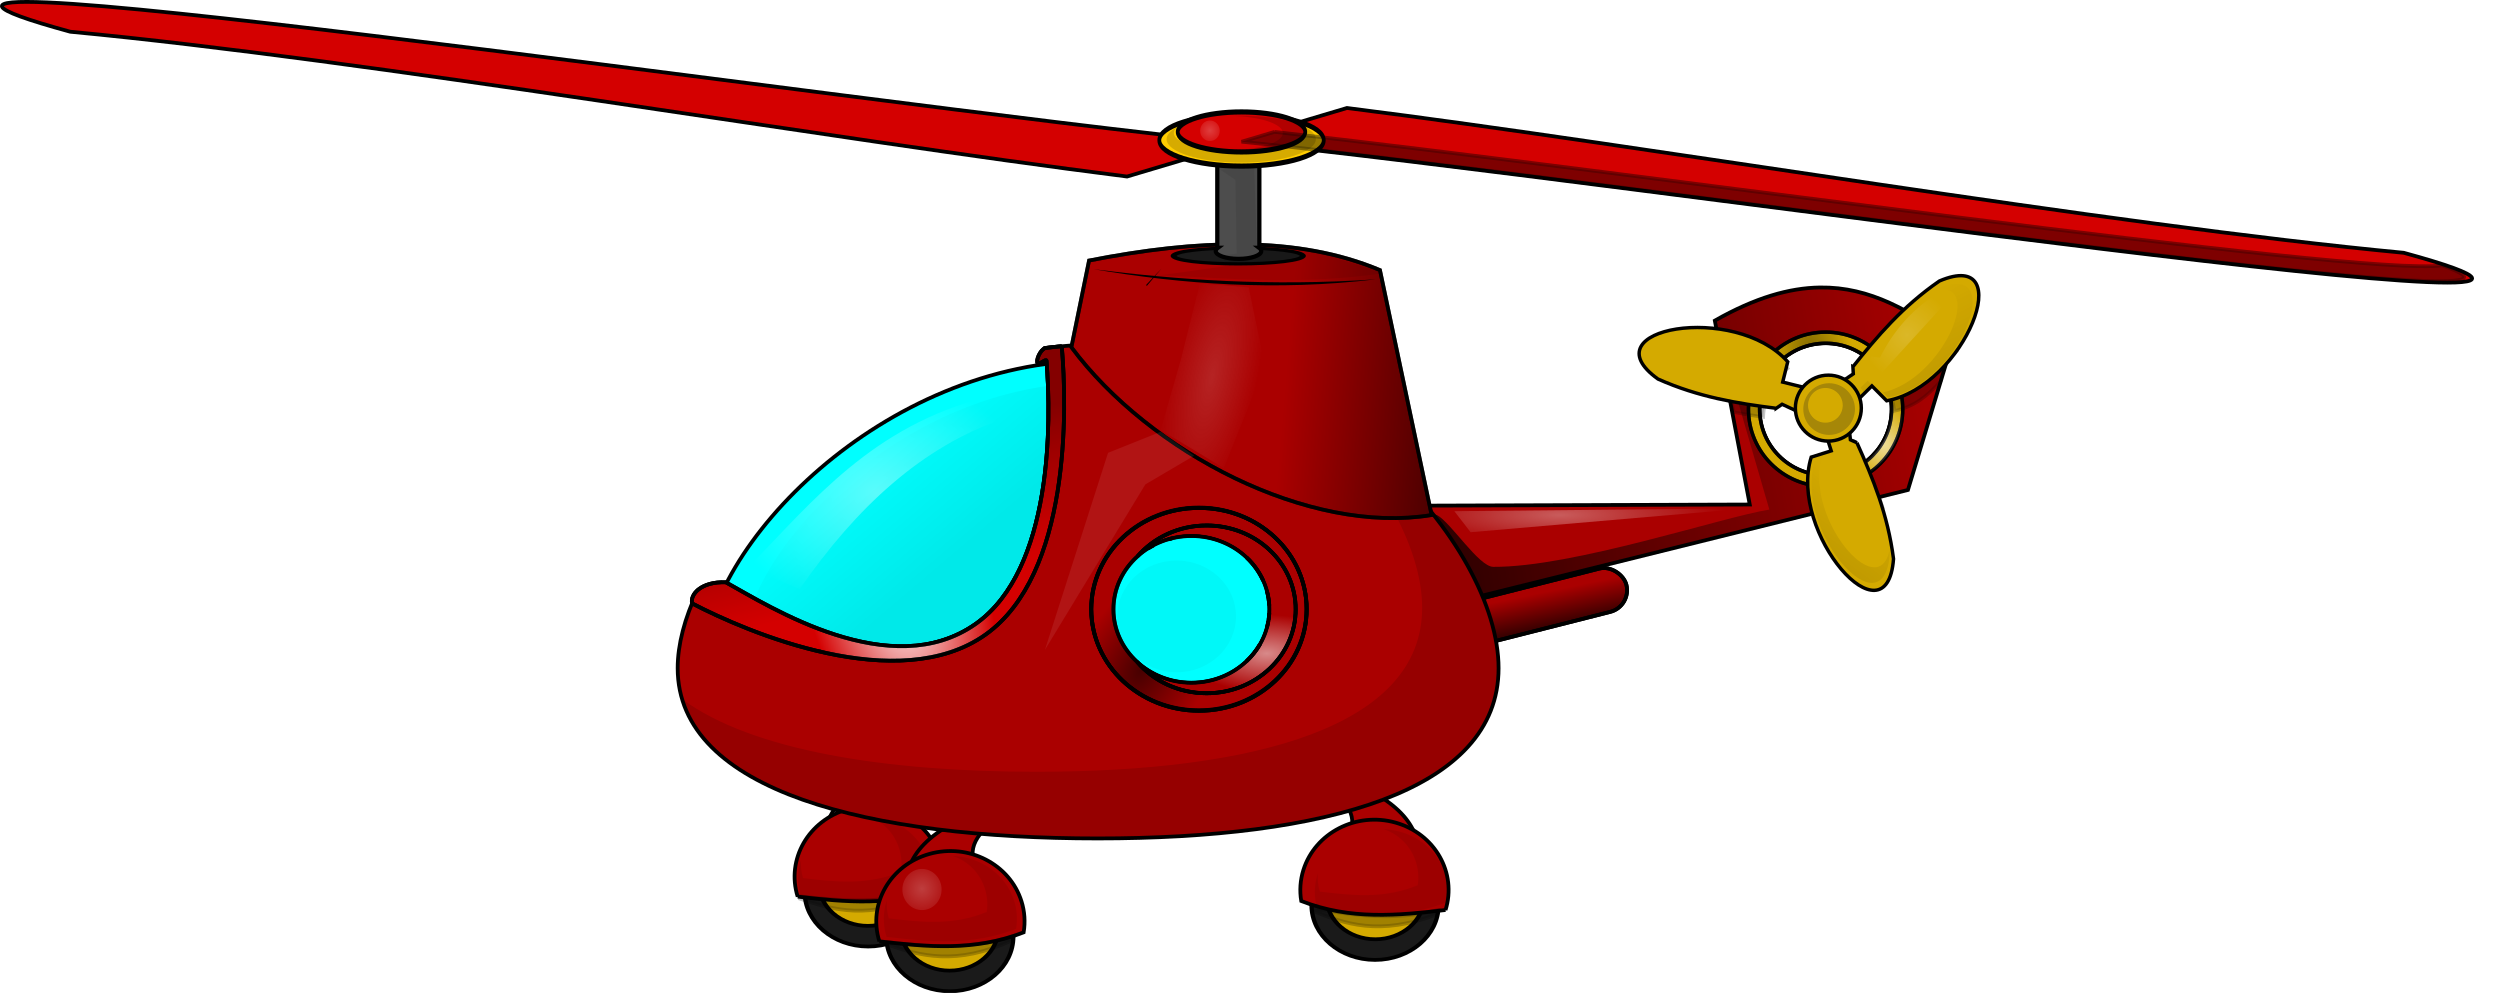 <?xml version="1.0" encoding="UTF-8" standalone="no"?>
<!-- Created with Inkscape (http://www.inkscape.org/) -->

<svg
   xmlns:dc="http://purl.org/dc/elements/1.1/"
   xmlns:cc="http://creativecommons.org/ns#"
   xmlns:rdf="http://www.w3.org/1999/02/22-rdf-syntax-ns#"
   xmlns:svg="http://www.w3.org/2000/svg"
   xmlns="http://www.w3.org/2000/svg"
   xmlns:xlink="http://www.w3.org/1999/xlink"
   xmlns:sodipodi="http://sodipodi.sourceforge.net/DTD/sodipodi-0.dtd"
   xmlns:inkscape="http://www.inkscape.org/namespaces/inkscape"
   width="743.806"
   height="295.416"
   id="svg10076"
   version="1.1"
   inkscape:version="0.48.3.1 r9886"
   sodipodi:docname="barco.svg">
  <defs
     id="defs10078">
    <linearGradient
       inkscape:collect="always"
       xlink:href="#linearGradient7120-8"
       id="linearGradient7559"
       gradientUnits="userSpaceOnUse"
       gradientTransform="translate(-99.528,-59.559)"
       x1="285.978"
       y1="1011.907"
       x2="307.962"
       y2="982.906" />
    <linearGradient
       id="linearGradient7120-8"
       inkscape:collect="always">
      <stop
         id="stop7122-14"
         offset="0"
         style="stop-color:#000000;stop-opacity:1;" />
      <stop
         id="stop7124-6"
         offset="1"
         style="stop-color:#000000;stop-opacity:0;" />
    </linearGradient>
    <filter
       height="1.763"
       y="-0.381"
       width="1.123"
       x="-0.062"
       id="filter5122-8"
       inkscape:collect="always"
       color-interpolation-filters="sRGB">
      <feGaussianBlur
         id="feGaussianBlur5124-8"
         stdDeviation="0.855"
         inkscape:collect="always" />
    </filter>
    <filter
       height="1.476"
       y="-0.238"
       width="1.305"
       x="-0.153"
       id="filter5051-2"
       inkscape:collect="always"
       color-interpolation-filters="sRGB">
      <feGaussianBlur
         id="feGaussianBlur5053-8"
         stdDeviation="2.235"
         inkscape:collect="always" />
    </filter>
    <filter
       color-interpolation-filters="sRGB"
       height="1.763"
       y="-0.381"
       width="1.123"
       x="-0.062"
       id="filter5122"
       inkscape:collect="always">
      <feGaussianBlur
         id="feGaussianBlur5124"
         stdDeviation="0.855"
         inkscape:collect="always" />
    </filter>
    <linearGradient
       gradientTransform="matrix(1.127,0,0,1.127,-5.596,-298.98)"
       gradientUnits="userSpaceOnUse"
       y2="843.168"
       x2="256.384"
       y1="856.996"
       x1="255.775"
       id="linearGradient4758"
       xlink:href="#linearGradient4752"
       inkscape:collect="always" />
    <linearGradient
       id="linearGradient4752"
       inkscape:collect="always">
      <stop
         id="stop4754"
         offset="0"
         style="stop-color:#000000;stop-opacity:1;" />
      <stop
         id="stop4756"
         offset="1"
         style="stop-color:#000000;stop-opacity:0;" />
    </linearGradient>
    <linearGradient
       gradientUnits="userSpaceOnUse"
       y2="714.376"
       x2="566.56"
       y1="745.438"
       x1="380.616"
       id="linearGradient4301-5"
       xlink:href="#linearGradient4295"
       inkscape:collect="always" />
    <linearGradient
       id="linearGradient4295"
       inkscape:collect="always">
      <stop
         id="stop4297"
         offset="0"
         style="stop-color:#000000;stop-opacity:1;" />
      <stop
         id="stop4299"
         offset="1"
         style="stop-color:#000000;stop-opacity:0;" />
    </linearGradient>
    <filter
       color-interpolation-filters="sRGB"
       id="filter4303"
       inkscape:collect="always">
      <feGaussianBlur
         id="feGaussianBlur4305"
         stdDeviation="2.096"
         inkscape:collect="always" />
    </filter>
    <linearGradient
       gradientUnits="userSpaceOnUse"
       y2="716.387"
       x2="279.741"
       y1="743.887"
       x1="303.09"
       id="linearGradient4112"
       xlink:href="#linearGradient4106"
       inkscape:collect="always" />
    <linearGradient
       id="linearGradient4106"
       inkscape:collect="always">
      <stop
         id="stop4108"
         offset="0"
         style="stop-color:#000000;stop-opacity:1;" />
      <stop
         id="stop4110"
         offset="1"
         style="stop-color:#000000;stop-opacity:0;" />
    </linearGradient>
    <filter
       color-interpolation-filters="sRGB"
       id="filter4102"
       inkscape:collect="always">
      <feGaussianBlur
         id="feGaussianBlur4104"
         stdDeviation="2.431"
         inkscape:collect="always" />
    </filter>
    <filter
       color-interpolation-filters="sRGB"
       id="filter4181"
       inkscape:collect="always">
      <feGaussianBlur
         id="feGaussianBlur4183"
         stdDeviation="3.959"
         inkscape:collect="always" />
    </filter>
    <filter
       color-interpolation-filters="sRGB"
       id="filter4641"
       inkscape:collect="always">
      <feGaussianBlur
         id="feGaussianBlur4643"
         stdDeviation="0.856"
         inkscape:collect="always" />
    </filter>
    <radialGradient
       gradientTransform="matrix(0.373,-0.377,0.802,0.793,-238.198,154.327)"
       gradientUnits="userSpaceOnUse"
       r="20.816"
       fy="713.797"
       fx="543.72"
       cy="713.797"
       cx="543.72"
       id="radialGradient4478"
       xlink:href="#linearGradient4472"
       inkscape:collect="always" />
    <linearGradient
       id="linearGradient4472"
       inkscape:collect="always">
      <stop
         id="stop4474"
         offset="0"
         style="stop-color:#ffffff;stop-opacity:1" />
      <stop
         id="stop4476"
         offset="1"
         style="stop-color:#ffffff;stop-opacity:0" />
    </linearGradient>
    <radialGradient
       gradientTransform="matrix(0.583,-0.138,0.26,1.097,29.151,-194.083)"
       gradientUnits="userSpaceOnUse"
       r="20.359"
       fy="690.761"
       fx="529.449"
       cy="690.761"
       cx="529.449"
       id="radialGradient4520"
       xlink:href="#linearGradient4514"
       inkscape:collect="always" />
    <linearGradient
       id="linearGradient4514"
       inkscape:collect="always">
      <stop
         id="stop4516"
         offset="0"
         style="stop-color:#000000;stop-opacity:1;" />
      <stop
         id="stop4518"
         offset="1"
         style="stop-color:#000000;stop-opacity:0;" />
    </linearGradient>
    <linearGradient
       gradientTransform="matrix(1.127,0,0,1.127,-79.023,-288.402)"
       gradientUnits="userSpaceOnUse"
       y2="703.199"
       x2="389.609"
       y1="706.735"
       x1="430.913"
       id="linearGradient4275"
       xlink:href="#linearGradient4269"
       inkscape:collect="always" />
    <linearGradient
       id="linearGradient4269"
       inkscape:collect="always">
      <stop
         id="stop4271"
         offset="0"
         style="stop-color:#000000;stop-opacity:1;" />
      <stop
         id="stop4273"
         offset="1"
         style="stop-color:#000000;stop-opacity:0;" />
    </linearGradient>
    <radialGradient
       gradientUnits="userSpaceOnUse"
       gradientTransform="matrix(0.519,-0.146,0.258,0.918,-100.172,-92.647)"
       r="49.634"
       fy="760.298"
       fx="288.108"
       cy="760.298"
       cx="288.108"
       id="radialGradient4060"
       xlink:href="#linearGradient4054"
       inkscape:collect="always" />
    <linearGradient
       id="linearGradient4054"
       inkscape:collect="always">
      <stop
         id="stop4056"
         offset="0"
         style="stop-color:#ffffff;stop-opacity:1;" />
      <stop
         id="stop4058"
         offset="1"
         style="stop-color:#ffffff;stop-opacity:0;" />
    </linearGradient>
    <linearGradient
       gradientTransform="matrix(1.127,0,0,1.127,-79.023,-288.402)"
       gradientUnits="userSpaceOnUse"
       y2="741.337"
       x2="335.242"
       y1="704.552"
       x1="325.973"
       id="linearGradient4082"
       xlink:href="#linearGradient4076"
       inkscape:collect="always" />
    <linearGradient
       id="linearGradient4076"
       inkscape:collect="always">
      <stop
         id="stop4078"
         offset="0"
         style="stop-color:#000000;stop-opacity:1;" />
      <stop
         id="stop4080"
         offset="1"
         style="stop-color:#000000;stop-opacity:0;" />
    </linearGradient>
    <radialGradient
       gradientUnits="userSpaceOnUse"
       gradientTransform="matrix(1,0,0,0.789,0,153.5)"
       r="39.77"
       fy="727.362"
       fx="281.964"
       cy="727.362"
       cx="281.964"
       id="radialGradient4130"
       xlink:href="#linearGradient4124"
       inkscape:collect="always" />
    <linearGradient
       id="linearGradient4124"
       inkscape:collect="always">
      <stop
         id="stop4126"
         offset="0"
         style="stop-color:#ffffff;stop-opacity:1;" />
      <stop
         id="stop4128"
         offset="1"
         style="stop-color:#ffffff;stop-opacity:0;" />
    </linearGradient>
    <filter
       color-interpolation-filters="sRGB"
       height="1.237"
       y="-0.119"
       width="1.178"
       x="-0.089"
       id="filter4120"
       inkscape:collect="always">
      <feGaussianBlur
         id="feGaussianBlur4122"
         stdDeviation="2.508"
         inkscape:collect="always" />
    </filter>
    <filter
       color-interpolation-filters="sRGB"
       height="1.482"
       y="-0.241"
       width="1.151"
       x="-0.076"
       id="filter4211"
       inkscape:collect="always">
      <feGaussianBlur
         id="feGaussianBlur4213"
         stdDeviation="1.242"
         inkscape:collect="always" />
    </filter>
    <radialGradient
       gradientUnits="userSpaceOnUse"
       gradientTransform="matrix(0.448,0.097,-0.297,1.375,411.361,-296.949)"
       r="26.09"
       fy="696.41"
       fx="370.852"
       cy="696.41"
       cx="370.852"
       id="radialGradient4249"
       xlink:href="#linearGradient4243"
       inkscape:collect="always" />
    <linearGradient
       id="linearGradient4243"
       inkscape:collect="always">
      <stop
         id="stop4245"
         offset="0"
         style="stop-color:#f9f9f9;stop-opacity:1;" />
      <stop
         id="stop4247"
         offset="1"
         style="stop-color:#f9f9f9;stop-opacity:0;" />
    </linearGradient>
    <filter
       color-interpolation-filters="sRGB"
       height="1.506"
       y="-0.253"
       width="1.896"
       x="-0.448"
       id="filter4239"
       inkscape:collect="always">
      <feGaussianBlur
         id="feGaussianBlur4241"
         stdDeviation="5.136"
         inkscape:collect="always" />
    </filter>
    <radialGradient
       gradientUnits="userSpaceOnUse"
       gradientTransform="matrix(1,0,0,0.197,0,589.972)"
       r="44.333"
       fy="726.844"
       fx="462.524"
       cy="726.844"
       cx="462.524"
       id="radialGradient4319"
       xlink:href="#linearGradient4313"
       inkscape:collect="always" />
    <linearGradient
       id="linearGradient4313"
       inkscape:collect="always">
      <stop
         id="stop4315"
         offset="0"
         style="stop-color:#ffffff;stop-opacity:1;" />
      <stop
         id="stop4317"
         offset="1"
         style="stop-color:#ffffff;stop-opacity:0;" />
    </linearGradient>
    <filter
       color-interpolation-filters="sRGB"
       height="2.764"
       y="-0.882"
       width="1.144"
       x="-0.072"
       id="filter4309"
       inkscape:collect="always">
      <feGaussianBlur
         id="feGaussianBlur4311"
         stdDeviation="2.32"
         inkscape:collect="always" />
    </filter>
    <filter
       color-interpolation-filters="sRGB"
       height="1.655"
       y="-0.328"
       width="1.655"
       x="-0.328"
       id="filter4378"
       inkscape:collect="always">
      <feGaussianBlur
         id="feGaussianBlur4380"
         stdDeviation="1.862"
         inkscape:collect="always" />
    </filter>
    <linearGradient
       gradientUnits="userSpaceOnUse"
       y2="732.395"
       x2="550.788"
       y1="747.752"
       x1="539.455"
       id="linearGradient4732"
       xlink:href="#linearGradient4726"
       inkscape:collect="always" />
    <linearGradient
       id="linearGradient4726"
       inkscape:collect="always">
      <stop
         id="stop4728"
         offset="0"
         style="stop-color:#000000;stop-opacity:1;" />
      <stop
         id="stop4730"
         offset="1"
         style="stop-color:#000000;stop-opacity:0;" />
    </linearGradient>
    <filter
       color-interpolation-filters="sRGB"
       id="filter4671"
       inkscape:collect="always">
      <feGaussianBlur
         id="feGaussianBlur4673"
         stdDeviation="0.511"
         inkscape:collect="always" />
    </filter>
    <linearGradient
       gradientUnits="userSpaceOnUse"
       y2="707.362"
       x2="549.654"
       y1="707.362"
       x1="525.703"
       id="linearGradient4724"
       xlink:href="#linearGradient4718"
       inkscape:collect="always" />
    <linearGradient
       id="linearGradient4718"
       inkscape:collect="always">
      <stop
         id="stop4720"
         offset="0"
         style="stop-color:#000000;stop-opacity:1;" />
      <stop
         id="stop4722"
         offset="1"
         style="stop-color:#000000;stop-opacity:0;" />
    </linearGradient>
    <filter
       id="filter4671-6"
       inkscape:collect="always"
       color-interpolation-filters="sRGB">
      <feGaussianBlur
         id="feGaussianBlur4673-5"
         stdDeviation="0.511"
         inkscape:collect="always" />
    </filter>
    <radialGradient
       gradientUnits="userSpaceOnUse"
       gradientTransform="matrix(1,0,0,1.015,0,-10.232)"
       r="11.964"
       fy="685.576"
       fx="554.107"
       cy="685.576"
       cx="554.107"
       id="radialGradient4768"
       xlink:href="#linearGradient4762"
       inkscape:collect="always" />
    <linearGradient
       id="linearGradient4762"
       inkscape:collect="always">
      <stop
         id="stop4764"
         offset="0"
         style="stop-color:#ffffff;stop-opacity:1;" />
      <stop
         id="stop4766"
         offset="1"
         style="stop-color:#ffffff;stop-opacity:0;" />
    </linearGradient>
    <filter
       color-interpolation-filters="sRGB"
       id="filter4770"
       inkscape:collect="always">
      <feGaussianBlur
         id="feGaussianBlur4772"
         stdDeviation="0.934"
         inkscape:collect="always" />
    </filter>
    <filter
       color-interpolation-filters="sRGB"
       height="1.475"
       y="-0.237"
       width="1.447"
       x="-0.223"
       id="filter4792"
       inkscape:collect="always">
      <feGaussianBlur
         id="feGaussianBlur4794"
         stdDeviation="6.396"
         inkscape:collect="always" />
    </filter>
    <radialGradient
       gradientUnits="userSpaceOnUse"
       gradientTransform="matrix(1.127,0,0,0.541,-79.023,159.043)"
       r="21.335"
       fy="776.4"
       fx="385.096"
       cy="776.4"
       cx="385.096"
       id="radialGradient4857"
       xlink:href="#linearGradient4851"
       inkscape:collect="always" />
    <linearGradient
       id="linearGradient4851"
       inkscape:collect="always">
      <stop
         id="stop4853"
         offset="0"
         style="stop-color:#ffffff;stop-opacity:0.539" />
      <stop
         id="stop4855-7"
         offset="1"
         style="stop-color:#ffffff;stop-opacity:0;" />
    </linearGradient>
    <radialGradient
       gradientUnits="userSpaceOnUse"
       gradientTransform="matrix(0.576,0.335,-0.534,0.919,528.58,-245.847)"
       r="28.922"
       fy="774.736"
       fx="351.957"
       cy="774.736"
       cx="351.957"
       id="radialGradient4973"
       xlink:href="#linearGradient4967"
       inkscape:collect="always" />
    <linearGradient
       id="linearGradient4967"
       inkscape:collect="always">
      <stop
         id="stop4969"
         offset="0"
         style="stop-color:#000000;stop-opacity:1;" />
      <stop
         id="stop4971"
         offset="1"
         style="stop-color:#000000;stop-opacity:0;" />
    </linearGradient>
    <filter
       color-interpolation-filters="sRGB"
       height="1.522"
       y="-0.261"
       width="1.763"
       x="-0.381"
       id="filter4977"
       inkscape:collect="always">
      <feGaussianBlur
         id="feGaussianBlur4979"
         stdDeviation="6.262"
         inkscape:collect="always" />
    </filter>
    <filter
       color-interpolation-filters="sRGB"
       height="1.476"
       y="-0.238"
       width="1.305"
       x="-0.153"
       id="filter5051"
       inkscape:collect="always">
      <feGaussianBlur
         id="feGaussianBlur5053"
         stdDeviation="2.235"
         inkscape:collect="always" />
    </filter>
    <filter
       height="1.476"
       y="-0.238"
       width="1.305"
       x="-0.153"
       id="filter5051-4"
       inkscape:collect="always"
       color-interpolation-filters="sRGB">
      <feGaussianBlur
         id="feGaussianBlur5053-5"
         stdDeviation="2.235"
         inkscape:collect="always" />
    </filter>
    <filter
       height="1.763"
       y="-0.381"
       width="1.123"
       x="-0.062"
       id="filter5122-7"
       inkscape:collect="always"
       color-interpolation-filters="sRGB">
      <feGaussianBlur
         id="feGaussianBlur5124-2"
         stdDeviation="0.855"
         inkscape:collect="always" />
    </filter>
    <radialGradient
       gradientUnits="userSpaceOnUse"
       gradientTransform="matrix(1,0,0,1.028,0,-23.534)"
       r="8.939"
       fy="833.033"
       fx="296.354"
       cy="833.033"
       cx="296.354"
       id="radialGradient5181"
       xlink:href="#linearGradient5175-3"
       inkscape:collect="always" />
    <linearGradient
       id="linearGradient5175-3"
       inkscape:collect="always">
      <stop
         id="stop5177-1"
         offset="0"
         style="stop-color:#ffffff;stop-opacity:1;" />
      <stop
         id="stop5179-2"
         offset="1"
         style="stop-color:#ffffff;stop-opacity:0;" />
    </linearGradient>
    <filter
       color-interpolation-filters="sRGB"
       height="2.272"
       y="-0.636"
       width="2.334"
       x="-0.667"
       id="filter5187"
       inkscape:collect="always">
      <feGaussianBlur
         id="feGaussianBlur5189"
         stdDeviation="2.877"
         inkscape:collect="always" />
    </filter>
    <radialGradient
       inkscape:collect="always"
       xlink:href="#linearGradient5175-5"
       id="radialGradient5219"
       gradientUnits="userSpaceOnUse"
       gradientTransform="matrix(1,0,0,1.028,0,-23.534)"
       cx="296.354"
       cy="833.033"
       fx="296.354"
       fy="833.033"
       r="8.939" />
    <linearGradient
       id="linearGradient5175-5"
       inkscape:collect="always">
      <stop
         id="stop5177-0"
         offset="0"
         style="stop-color:#ffffff;stop-opacity:1;" />
      <stop
         id="stop5179-7"
         offset="1"
         style="stop-color:#ffffff;stop-opacity:0;" />
    </linearGradient>
    <filter
       height="2.272"
       y="-0.636"
       width="2.334"
       x="-0.667"
       id="filter5187-0"
       inkscape:collect="always"
       color-interpolation-filters="sRGB">
      <feGaussianBlur
         id="feGaussianBlur5189-8"
         stdDeviation="2.877"
         inkscape:collect="always" />
    </filter>
    <filter
       color-interpolation-filters="sRGB"
       height="1.246"
       y="-0.123"
       width="1.128"
       x="-0.064"
       id="filter5244"
       inkscape:collect="always">
      <feGaussianBlur
         id="feGaussianBlur5246"
         stdDeviation="1.569"
         inkscape:collect="always" />
    </filter>
    <filter
       color-interpolation-filters="sRGB"
       height="1.448"
       y="-0.224"
       width="1.055"
       x="-0.027"
       id="filter5280"
       inkscape:collect="always">
      <feGaussianBlur
         id="feGaussianBlur5282"
         stdDeviation="3.718"
         inkscape:collect="always" />
    </filter>
  </defs>
  <sodipodi:namedview
     id="base"
     pagecolor="#ffffff"
     bordercolor="#666666"
     borderopacity="1.0"
     inkscape:pageopacity="0.0"
     inkscape:pageshadow="2"
     inkscape:zoom="0.35"
     inkscape:cx="371.90587"
     inkscape:cy="147.69192"
     inkscape:document-units="px"
     inkscape:current-layer="layer1"
     showgrid="false"
     inkscape:window-width="577"
     inkscape:window-height="451"
     inkscape:window-x="687"
     inkscape:window-y="48"
     inkscape:window-maximized="0"
     fit-margin-top="0"
     fit-margin-left="0"
     fit-margin-right="0"
     fit-margin-bottom="0" />
  <g
     inkscape:label="Capa 1"
     inkscape:groupmode="layer"
     id="layer1"
     transform="translate(21.906,-384.638)">
    <rect
       style="color:#000000;fill:#aa0000;fill-opacity:1;fill-rule:nonzero;stroke:#000000;stroke-width:1.127;stroke-linecap:butt;stroke-linejoin:miter;stroke-miterlimit:4;stroke-opacity:1;stroke-dasharray:none;stroke-dashoffset:0;marker:none;visibility:visible;display:inline;overflow:visible;enable-background:accumulate"
       id="rect3086-9"
       width="50.527"
       height="13.286"
       x="259.872"
       y="648.647"
       ry="6.643"
       transform="matrix(0.969,-0.246,0.246,0.969,0,0)" />
    <g
       transform="matrix(1.127,0,0,1.127,-42.747,-192.604)"
       id="g3588-9-1">
      <path
         transform="matrix(1.144,0,0,0.998,-37.915,-1.798)"
         d="m 264.286,750.934 c 0,7.988 -6.556,14.464 -14.643,14.464 -8.087,0 -14.643,-6.476 -14.643,-14.464 0,-7.988 6.556,-14.464 14.643,-14.464 8.087,0 14.643,6.476 14.643,14.464 z"
         sodipodi:ry="14.464286"
         sodipodi:rx="14.642858"
         sodipodi:cy="750.93359"
         sodipodi:cx="249.64285"
         id="path3555-2-0"
         style="color:#000000;fill:#1a1a1a;stroke:#000000;stroke-width:1px;stroke-linecap:butt;stroke-linejoin:miter;stroke-miterlimit:4;stroke-opacity:1;stroke-dasharray:none;stroke-dashoffset:0;marker:none;visibility:visible;display:inline;overflow:visible;enable-background:accumulate"
         sodipodi:type="arc" />
      <path
         sodipodi:nodetypes="ccccc"
         inkscape:connector-curvature="0"
         id="path3516-7-7"
         d="m 251.781,715.981 c -16.295,7.745 -15.773,15.489 -16.415,23.234 l 31.062,2.02 c -5.68,-6.055 -21.344,-13.822 -6.566,-24.496 l -1.01,0.505"
         style="fill:#ffffff;stroke:#000000;stroke-width:1px;stroke-linecap:butt;stroke-linejoin:miter;stroke-opacity:1" />
      <path
         transform="matrix(0.879,0,0,0.767,28.173,169.561)"
         d="m 264.286,750.934 c 0,7.988 -6.556,14.464 -14.643,14.464 -8.087,0 -14.643,-6.476 -14.643,-14.464 0,-7.988 6.556,-14.464 14.643,-14.464 8.087,0 14.643,6.476 14.643,14.464 z"
         sodipodi:ry="14.464286"
         sodipodi:rx="14.642858"
         sodipodi:cy="750.93359"
         sodipodi:cx="249.64285"
         id="path3555-4-4-5"
         style="color:#000000;fill:#d4aa00;stroke:#000000;stroke-width:1.301px;stroke-linecap:butt;stroke-linejoin:miter;stroke-miterlimit:4;stroke-opacity:1;stroke-dasharray:none;stroke-dashoffset:0;marker:none;visibility:visible;display:inline;overflow:visible;enable-background:accumulate"
         sodipodi:type="arc" />
      <path
         sodipodi:nodetypes="csscc"
         inkscape:connector-curvature="0"
         id="path3518-2-8"
         d="m 229.072,748.896 c -3.075,-9.828 2.833,-20.159 13.196,-23.075 10.363,-2.916 21.256,2.687 24.33,12.515 0.83,2.653 1.024,5.449 0.568,8.183 -13.004,5.082 -25.556,3.818 -38.094,2.376 z"
         style="color:#000000;fill:#aa0000;fill-opacity:1;fill-rule:nonzero;stroke:#000000;stroke-width:1;stroke-linecap:butt;stroke-linejoin:miter;stroke-miterlimit:4;stroke-opacity:1;stroke-dasharray:none;stroke-dashoffset:0;marker:none;visibility:visible;display:inline;overflow:visible;enable-background:accumulate" />
    </g>
    <path
       transform="matrix(1.127,0,0,1.127,-79.023,-288.402)"
       inkscape:connector-curvature="0"
       style="opacity:0.492;fill:#000000;stroke:#000000;stroke-width:1px;stroke-linecap:butt;stroke-linejoin:miter;stroke-opacity:1;filter:url(#filter5122-8)"
       d="m 295.159,832.239 c -11.24,3.645 -22.17,2.84 -33.062,1.625 l -0.156,0.594 c 8.696,2.983 18.09,5.746 33.062,-1.125 l 0.156,-1.094 z"
       id="path5090-6" />
    <path
       transform="matrix(1.127,0,0,1.127,-79.023,-288.402)"
       style="opacity:0.27;color:#000000;fill:#000000;fill-opacity:1;fill-rule:nonzero;stroke:none;stroke-width:1;marker:none;visibility:visible;display:inline;overflow:visible;filter:url(#filter5051-2);enable-background:accumulate"
       d="m 279.535,812.528 c 4,1.321 7.297,4.526 8.585,8.894 0.563,1.91 0.703,3.924 0.393,5.892 -8.823,3.658 -17.333,2.721 -25.841,1.683 -0.477,-1.618 -0.629,-3.238 -0.505,-4.826 -1.019,3.061 -1.119,6.427 -0.084,9.736 11.257,1.294 22.526,2.431 34.202,-2.132 0.41,-2.454 0.24,-4.969 -0.505,-7.351 -2.206,-7.052 -8.898,-11.658 -16.245,-11.896 z"
       id="path3518-9-0-4"
       inkscape:connector-curvature="0" />
    <g
       id="g3588-70"
       transform="matrix(1.127,0,0,1.127,-18.443,-179.29)">
      <path
         transform="matrix(1.144,0,0,0.998,-37.915,-1.798)"
         d="m 264.286,750.934 c 0,7.988 -6.556,14.464 -14.643,14.464 -8.087,0 -14.643,-6.476 -14.643,-14.464 0,-7.988 6.556,-14.464 14.643,-14.464 8.087,0 14.643,6.476 14.643,14.464 z"
         sodipodi:ry="14.464286"
         sodipodi:rx="14.642858"
         sodipodi:cy="750.93359"
         sodipodi:cx="249.64285"
         id="path3555-48"
         style="color:#000000;fill:#1a1a1a;stroke:#000000;stroke-width:1px;stroke-linecap:butt;stroke-linejoin:miter;stroke-miterlimit:4;stroke-opacity:1;stroke-dasharray:none;stroke-dashoffset:0;marker:none;visibility:visible;display:inline;overflow:visible;enable-background:accumulate"
         sodipodi:type="arc" />
      <path
         sodipodi:nodetypes="ccccc"
         inkscape:connector-curvature="0"
         id="path3516-04"
         d="m 251.781,715.981 c -16.295,7.745 -15.773,15.489 -16.415,23.234 l 31.062,2.02 c -5.68,-6.055 -21.344,-13.822 -6.566,-24.496 l -1.01,0.505"
         style="color:#000000;fill:#aa0000;fill-opacity:1;fill-rule:nonzero;stroke:#000000;stroke-width:1;stroke-linecap:butt;stroke-linejoin:miter;stroke-miterlimit:4;stroke-opacity:1;stroke-dasharray:none;stroke-dashoffset:0;marker:none;visibility:visible;display:inline;overflow:visible;enable-background:accumulate" />
      <path
         transform="matrix(0.879,0,0,0.767,28.173,169.561)"
         d="m 264.286,750.934 c 0,7.988 -6.556,14.464 -14.643,14.464 -8.087,0 -14.643,-6.476 -14.643,-14.464 0,-7.988 6.556,-14.464 14.643,-14.464 8.087,0 14.643,6.476 14.643,14.464 z"
         sodipodi:ry="14.464286"
         sodipodi:rx="14.642858"
         sodipodi:cy="750.93359"
         sodipodi:cx="249.64285"
         id="path3555-4-2"
         style="color:#000000;fill:#d4aa00;stroke:#000000;stroke-width:1.301px;stroke-linecap:butt;stroke-linejoin:miter;stroke-miterlimit:4;stroke-opacity:1;stroke-dasharray:none;stroke-dashoffset:0;marker:none;visibility:visible;display:inline;overflow:visible;enable-background:accumulate"
         sodipodi:type="arc" />
      <path
         sodipodi:nodetypes="csscc"
         inkscape:connector-curvature="0"
         id="path3518-9"
         d="m 229.072,748.896 c -3.075,-9.828 2.833,-20.159 13.196,-23.075 10.363,-2.916 21.256,2.687 24.33,12.515 0.83,2.653 1.024,5.449 0.568,8.183 -13.004,5.082 -25.556,3.818 -38.094,2.376 z"
         style="color:#000000;fill:#aa0000;fill-opacity:1;fill-rule:nonzero;stroke:#000000;stroke-width:1;stroke-linecap:butt;stroke-linejoin:miter;stroke-miterlimit:4;stroke-opacity:1;stroke-dasharray:none;stroke-dashoffset:0;marker:none;visibility:visible;display:inline;overflow:visible;enable-background:accumulate" />
    </g>
    <path
       transform="matrix(1.127,0,0,1.127,-79.023,-288.402)"
       inkscape:connector-curvature="0"
       style="opacity:0.492;fill:#000000;stroke:#000000;stroke-width:1px;stroke-linecap:butt;stroke-linejoin:miter;stroke-opacity:1;filter:url(#filter5122)"
       d="m 318.094,844.312 c -11.24,3.645 -22.17,2.84 -33.062,1.625 l -0.156,0.594 c 8.696,2.983 18.09,5.746 33.062,-1.125 l 0.156,-1.094 z"
       id="path5090" />
    <g
       transform="matrix(-1.127,0,0,1.127,666.335,-188.619)"
       id="g3588-7-6">
      <path
         transform="matrix(1.144,0,0,0.998,-37.915,-1.798)"
         d="m 264.286,750.934 c 0,7.988 -6.556,14.464 -14.643,14.464 -8.087,0 -14.643,-6.476 -14.643,-14.464 0,-7.988 6.556,-14.464 14.643,-14.464 8.087,0 14.643,6.476 14.643,14.464 z"
         sodipodi:ry="14.464286"
         sodipodi:rx="14.642858"
         sodipodi:cy="750.93359"
         sodipodi:cx="249.64285"
         id="path3555-0-1"
         style="color:#000000;fill:#1a1a1a;stroke:#000000;stroke-width:1px;stroke-linecap:butt;stroke-linejoin:miter;stroke-miterlimit:4;stroke-opacity:1;stroke-dasharray:none;stroke-dashoffset:0;marker:none;visibility:visible;display:inline;overflow:visible;enable-background:accumulate"
         sodipodi:type="arc" />
      <path
         sodipodi:nodetypes="ccccc"
         inkscape:connector-curvature="0"
         id="path3516-0-0"
         d="m 251.781,715.981 c -16.295,7.745 -15.773,15.489 -16.415,23.234 l 31.062,2.02 c -5.68,-6.055 -21.344,-13.822 -6.566,-24.496 l -1.01,0.505"
         style="color:#000000;fill:#aa0000;fill-opacity:1;fill-rule:nonzero;stroke:#000000;stroke-width:1;stroke-linecap:butt;stroke-linejoin:miter;stroke-miterlimit:4;stroke-opacity:1;stroke-dasharray:none;stroke-dashoffset:0;marker:none;visibility:visible;display:inline;overflow:visible;enable-background:accumulate" />
      <path
         transform="matrix(0.879,0,0,0.767,28.173,169.561)"
         d="m 264.286,750.934 c 0,7.988 -6.556,14.464 -14.643,14.464 -8.087,0 -14.643,-6.476 -14.643,-14.464 0,-7.988 6.556,-14.464 14.643,-14.464 8.087,0 14.643,6.476 14.643,14.464 z"
         sodipodi:ry="14.464286"
         sodipodi:rx="14.642858"
         sodipodi:cy="750.93359"
         sodipodi:cx="249.64285"
         id="path3555-4-3-4"
         style="color:#000000;fill:#d4aa00;stroke:#000000;stroke-width:1.301px;stroke-linecap:butt;stroke-linejoin:miter;stroke-miterlimit:4;stroke-opacity:1;stroke-dasharray:none;stroke-dashoffset:0;marker:none;visibility:visible;display:inline;overflow:visible;enable-background:accumulate"
         sodipodi:type="arc" />
      <path
         sodipodi:nodetypes="csscc"
         inkscape:connector-curvature="0"
         id="path3518-4-2"
         d="m 229.072,748.896 c -3.075,-9.828 2.833,-20.159 13.196,-23.075 10.363,-2.916 21.256,2.687 24.33,12.515 0.83,2.653 1.024,5.449 0.568,8.183 -13.004,5.082 -25.556,3.818 -38.094,2.376 z"
         style="color:#000000;fill:#aa0000;fill-opacity:1;fill-rule:nonzero;stroke:#000000;stroke-width:1;stroke-linecap:butt;stroke-linejoin:miter;stroke-miterlimit:4;stroke-opacity:1;stroke-dasharray:none;stroke-dashoffset:0;marker:none;visibility:visible;display:inline;overflow:visible;enable-background:accumulate" />
    </g>
    <path
       inkscape:connector-curvature="0"
       style="color:#000000;fill:#aa0000;fill-opacity:1;fill-rule:nonzero;stroke:#000000;stroke-width:1.127;stroke-linecap:butt;stroke-linejoin:miter;stroke-miterlimit:4;stroke-opacity:1;stroke-dasharray:none;stroke-dashoffset:0;marker:none;visibility:visible;display:inline;overflow:visible;enable-background:accumulate"
       d="m 519.54,470.169 c -9.045,0.14 -19.193,3.005 -31.247,9.864 l 10.392,54.71 -102.232,0.352 15.289,28.57 134.008,-33.255 13.352,-44.247 c -12.497,-8.891 -24.487,-16.227 -39.561,-15.994 z m 1.726,16.593 c 10.852,0 19.622,8.77 19.622,19.622 0,10.852 -8.77,19.657 -19.622,19.657 -10.852,0 -19.657,-8.805 -19.657,-19.657 0,-10.852 8.805,-19.622 19.657,-19.622 z"
       id="path3173-2" />
    <path
       style="color:#000000;fill:#00ffff;stroke:#000000;stroke-width:1.127;stroke-linecap:butt;stroke-linejoin:miter;stroke-miterlimit:4;stroke-opacity:1;stroke-dasharray:none;stroke-dashoffset:0;marker:none;visibility:visible;display:inline;overflow:visible;enable-background:accumulate"
       d="m 416.106,581.964 c 0,34.425 -48.499,47.415 -111.612,47.415 -63.113,0 -116.94,-12.99 -116.94,-47.415 0,-34.425 53.294,-90.036 116.407,-90.036 63.113,0 112.145,55.61 112.145,90.036 z"
       id="path2985-2"
       inkscape:connector-curvature="0"
       sodipodi:nodetypes="sssss" />
    <rect
       style="color:#000000;fill:url(#linearGradient4758);fill-opacity:1;fill-rule:nonzero;stroke:#000000;stroke-width:1.127;stroke-linecap:butt;stroke-linejoin:miter;stroke-miterlimit:4;stroke-opacity:1;stroke-dasharray:none;stroke-dashoffset:0;marker:none;visibility:visible;display:inline;overflow:visible;enable-background:accumulate"
       id="rect3086-9-6"
       width="50.527"
       height="13.286"
       x="259.872"
       y="648.647"
       ry="6.643"
       transform="matrix(0.969,-0.246,0.246,0.969,0,0)" />
    <path
       transform="matrix(1.127,0,0,1.127,-79.023,-288.402)"
       inkscape:connector-curvature="0"
       style="color:#000000;fill:url(#linearGradient4301-5);fill-opacity:1;fill-rule:nonzero;stroke:none;stroke-width:1;marker:none;visibility:visible;display:inline;overflow:visible;filter:url(#filter4303);enable-background:accumulate"
       d="m 530.969,672.906 c -8.023,0.124 -17.026,2.666 -27.719,8.75 l 14.531,50.062 c -12.643,2.04 -51.849,15.253 -72.875,15.125 -3.826,-0.023 -11.193,-11.711 -14.844,-13.656 l -8.281,-2.688 13.562,25.344 118.875,-29.5 11.844,-39.25 c -11.086,-7.887 -21.722,-14.394 -35.094,-14.188 z M 532.5,687.625 c 9.627,0 17.406,7.779 17.406,17.406 0,9.627 -7.779,17.438 -17.406,17.438 -9.627,0 -17.438,-7.811 -17.438,-17.438 0,-9.627 7.811,-17.406 17.438,-17.406 z"
       id="path3173-2-1" />
    <path
       transform="matrix(1.127,0,0,1.127,-79.023,-288.402)"
       style="opacity:0.296;color:#000000;fill:url(#linearGradient4112);fill-opacity:1;stroke:none;stroke-width:0.902;marker:none;visibility:visible;display:inline;overflow:visible;filter:url(#filter4102);enable-background:accumulate"
       d="m 429.264,770.221 c 0,27.54 -38.799,37.932 -89.289,37.932 -50.49,0 -93.551,-10.392 -93.551,-37.932 0,-27.54 42.635,-72.028 93.125,-72.028 50.49,0 89.715,44.488 89.715,72.028 z"
       id="path2985-2-0"
       inkscape:connector-curvature="0"
       sodipodi:nodetypes="sssss" />
    <path
       style="color:#000000;fill:#aa0000;fill-opacity:1;fill-rule:nonzero;stroke:#000000;stroke-width:1.127;stroke-linecap:butt;stroke-linejoin:miter;stroke-miterlimit:4;stroke-opacity:1;stroke-dasharray:none;stroke-dashoffset:0;marker:none;visibility:visible;display:inline;overflow:visible;enable-background:accumulate"
       d="m 304.107,487.194 c -5.066,0 -10.079,0.351 -15.007,0.986 1.622,14.683 4.036,64.51 -20.643,82.04 -25.282,17.959 -69.859,-2.524 -82.858,-9.716 -3.816,8.088 -5.883,15.922 -5.883,22.934 0,36.791 57.504,50.658 124.955,50.658 67.451,0 119.283,-13.867 119.283,-50.658 0,-36.791 -52.396,-96.244 -119.847,-96.244 z"
       id="path2985-0-0"
       inkscape:connector-curvature="0"
       sodipodi:nodetypes="scscssss" />
    <path
       transform="matrix(1.127,0,0,1.127,-79.023,-288.402)"
       inkscape:connector-curvature="0"
       style="opacity:0.345;fill:#000000;stroke:none;filter:url(#filter4181)"
       d="m 395.25,703.594 c 19.15,16.821 30.875,37.986 30.875,54.062 0,31.437 -44.303,43.281 -101.938,43.281 -39.509,0 -75.007,-5.558 -93.438,-19.188 8.085,26.394 55.207,36.562 109.625,36.562 59.834,0 105.812,-12.301 105.812,-44.938 0,-21.476 -20.123,-51.652 -50.938,-69.781 z"
       id="path2985-0-0-3" />
    <path
       sodipodi:type="arc"
       style="color:#000000;fill:none;stroke:#000000;stroke-width:1.208;stroke-linecap:butt;stroke-linejoin:miter;stroke-miterlimit:4;stroke-opacity:1;stroke-dasharray:none;stroke-dashoffset:0;marker:none;visibility:visible;display:inline;overflow:visible;enable-background:accumulate"
       id="path3033-5"
       sodipodi:cx="263.64981"
       sodipodi:cy="651.3316"
       sodipodi:rx="34.345188"
       sodipodi:ry="32.324883"
       d="m 297.995,651.332 c 0,17.853 -15.377,32.325 -34.345,32.325 -18.968,0 -34.345,-14.472 -34.345,-32.325 0,-17.853 15.377,-32.325 34.345,-32.325 18.968,0 34.345,14.472 34.345,32.325 z"
       transform="matrix(0.933,0,0,0.933,88.785,-41.886)" />
    <path
       style="color:#000000;fill:#aa0000;fill-opacity:1;fill-rule:nonzero;stroke:#000000;stroke-width:1.127;stroke-linecap:butt;stroke-linejoin:miter;stroke-miterlimit:4;stroke-opacity:1;stroke-dasharray:none;stroke-dashoffset:0;marker:none;visibility:visible;display:inline;overflow:visible;enable-background:accumulate"
       d="m 404.033,537.878 -15.373,-72.88 c -24.577,-10.346 -54.403,-9.144 -86.545,-2.847 l -5.263,25.789 c 23.244,31.29 70.684,55.969 107.181,49.938 z"
       id="path3306-5"
       inkscape:connector-curvature="0"
       sodipodi:nodetypes="ccccc" />
    <path
       inkscape:connector-curvature="0"
       style="color:#000000;fill:none;stroke:#000000;stroke-width:0.932;stroke-linecap:butt;stroke-linejoin:miter;stroke-miterlimit:4;stroke-opacity:1;stroke-dasharray:none;stroke-dashoffset:0;marker:none;visibility:visible;display:inline;overflow:visible;enable-background:accumulate"
       d="m 337.093,540.977 c -8.291,0 -15.712,3.586 -20.573,9.195 4.166,-3.761 9.835,-6.059 16.064,-6.059 12.806,0 23.18,9.753 23.18,21.806 0,12.053 -10.374,21.842 -23.18,21.842 -6.284,0 -11.994,-2.38 -16.17,-6.2 4.859,5.684 12.324,9.335 20.679,9.335 14.642,0 26.492,-11.196 26.492,-24.977 0,-13.781 -11.85,-24.942 -26.492,-24.942 z"
       id="path3033-3-2" />
    <path
       sodipodi:type="arc"
       style="color:#000000;fill:#00ffff;stroke:#000000;stroke-width:1.208;stroke-linecap:butt;stroke-linejoin:miter;stroke-miterlimit:4;stroke-opacity:1;stroke-dasharray:none;stroke-dashoffset:0;marker:none;visibility:visible;display:inline;overflow:visible;enable-background:accumulate"
       id="path3033-6-9"
       sodipodi:cx="263.64981"
       sodipodi:cy="651.3316"
       sodipodi:rx="34.345188"
       sodipodi:ry="32.324883"
       d="m 297.995,651.332 c 0,17.853 -15.377,32.325 -34.345,32.325 -18.968,0 -34.345,-14.472 -34.345,-32.325 0,-17.853 15.377,-32.325 34.345,-32.325 18.968,0 34.345,14.472 34.345,32.325 z"
       transform="matrix(0.675,0,0,0.675,154.564,126.186)" />
    <path
       inkscape:connector-curvature="0"
       style="color:#000000;fill:#d4aa00;fill-opacity:1;fill-rule:nonzero;stroke:#000000;stroke-width:1.029;stroke-linecap:butt;stroke-linejoin:miter;stroke-miterlimit:4;stroke-opacity:1;stroke-dasharray:none;stroke-dashoffset:0;marker:none;visibility:visible;display:inline;overflow:visible;enable-background:accumulate"
       d="m 521.267,483.45 c -12.679,0 -22.969,10.254 -22.969,22.934 0,12.679 10.29,22.969 22.969,22.969 12.679,0 22.934,-10.29 22.934,-22.969 0,-12.679 -10.254,-22.934 -22.934,-22.934 z m 0,3.311 c 10.852,0 19.622,8.77 19.622,19.622 0,10.852 -8.77,19.657 -19.622,19.657 -10.852,0 -19.657,-8.805 -19.657,-19.657 0,-10.852 8.805,-19.622 19.657,-19.622 z"
       id="path3205-0" />
    <path
       transform="matrix(1.127,0,0,1.127,-79.023,-288.402)"
       style="opacity:0.476;color:#000000;fill:#000000;fill-opacity:1;fill-rule:nonzero;stroke:#000000;stroke-width:0.912;stroke-linecap:butt;stroke-linejoin:miter;stroke-miterlimit:4;stroke-opacity:1;stroke-dasharray:none;stroke-dashoffset:0;marker:none;visibility:visible;display:inline;overflow:visible;filter:url(#filter4641);enable-background:accumulate"
       d="m 554.384,681.866 c -4.021,3.771 -7.525,7.76 -10.844,11.812 3.912,2.731 6.632,7.037 7.281,12 5.432,-1.27 8.417,-3.713 12.348,-7.991 l 0.472,-4.506 3.492,-3.159 c -4.258,-3.029 -8.444,-5.836 -12.75,-8.156 z m -49.625,5.031 3.625,19.094 c 2.598,0.506 5.206,0.948 7.781,1.312 0.194,-5.186 2.64,-9.784 6.406,-12.844 -4.6,-4.419 -11.307,-6.777 -17.812,-7.562 z m 39.344,34.938 c -2.925,2.234 -6.563,3.562 -10.531,3.562 -1.538,0 -3.016,-0.219 -4.438,-0.594 -0.367,3.52 0.035,7.18 1,10.719 l 17.562,-4.375 c -1.091,-3.194 -2.303,-6.289 -3.594,-9.312 z"
       id="rect3245-8-8"
       inkscape:connector-curvature="0"
       sodipodi:nodetypes="cccccccccccccscccc" />
    <path
       inkscape:connector-curvature="0"
       style="opacity:0.633;color:#000000;fill:url(#radialGradient4478);fill-opacity:1;fill-rule:nonzero;stroke:#000000;stroke-width:1.029;stroke-linecap:butt;stroke-linejoin:miter;stroke-miterlimit:4;stroke-opacity:1;stroke-dasharray:none;stroke-dashoffset:0;marker:none;visibility:visible;display:inline;overflow:visible;enable-background:accumulate"
       d="m 521.267,483.45 c -12.679,0 -22.969,10.254 -22.969,22.934 0,12.679 10.29,22.969 22.969,22.969 12.679,0 22.934,-10.29 22.934,-22.969 0,-12.679 -10.254,-22.934 -22.934,-22.934 z m 0,3.311 c 10.852,0 19.622,8.77 19.622,19.622 0,10.852 -8.77,19.657 -19.622,19.657 -10.852,0 -19.657,-8.805 -19.657,-19.657 0,-10.852 8.805,-19.622 19.657,-19.622 z"
       id="path3205-0-5" />
    <path
       inkscape:connector-curvature="0"
       style="opacity:0.404;color:#000000;fill:url(#radialGradient4520);fill-opacity:1;fill-rule:nonzero;stroke:none;stroke-width:0.912;marker:none;visibility:visible;display:inline;overflow:visible;enable-background:accumulate"
       d="m 521.267,483.45 c -12.679,0 -22.969,10.254 -22.969,22.934 0,12.679 10.29,22.969 22.969,22.969 12.679,0 22.934,-10.29 22.934,-22.969 0,-12.679 -10.254,-22.934 -22.934,-22.934 z m 0,3.311 c 10.852,0 19.622,8.77 19.622,19.622 0,10.852 -8.77,19.657 -19.622,19.657 -10.852,0 -19.657,-8.805 -19.657,-19.657 0,-10.852 8.805,-19.622 19.657,-19.622 z"
       id="path3205-0-5-0" />
    <g
       id="g3300-3"
       transform="matrix(1.127,0,0,1.127,-90.754,-197.51)"
       style="fill:#d4aa00">
      <path
         sodipodi:nodetypes="cccccccc"
         inkscape:connector-curvature="0"
         id="rect3245-8"
         d="m 550.249,613.368 0.103,1.879 -5.451,3.645 4.907,4.949 5.459,-5.413 3.895,3.928 c 20.698,-3.736 35.064,-40.628 13.923,-31.628 -9.709,6.698 -16.435,14.603 -22.834,22.641 z"
         style="color:#000000;fill:#d4aa00;fill-opacity:1;fill-rule:nonzero;stroke:#000000;stroke-width:0.912;stroke-linecap:butt;stroke-linejoin:miter;stroke-miterlimit:4;stroke-opacity:1;stroke-dasharray:none;stroke-dashoffset:0;marker:none;visibility:visible;display:inline;overflow:visible;enable-background:accumulate" />
      <path
         sodipodi:nodetypes="cccccccc"
         inkscape:connector-curvature="0"
         id="rect3245-7-0"
         d="m 551.313,633.426 -1.717,-0.77 -0.742,-6.516 -6.647,2.093 2.309,7.332 -5.276,1.662 c -6.165,20.109 20.042,49.783 21.731,26.869 -1.504,-11.699 -5.448,-21.3 -9.66,-30.671 z"
         style="color:#000000;fill:#d4aa00;fill-opacity:1;fill-rule:nonzero;stroke:#000000;stroke-width:0.912;stroke-linecap:butt;stroke-linejoin:miter;stroke-miterlimit:4;stroke-opacity:1;stroke-dasharray:none;stroke-dashoffset:0;marker:none;visibility:visible;display:inline;overflow:visible;enable-background:accumulate" />
      <path
         sodipodi:nodetypes="cccccccc"
         inkscape:connector-curvature="0"
         id="rect3245-9-4"
         d="m 530.001,624.336 1.551,-1.065 5.949,2.76 1.674,-6.765 -7.462,-1.847 1.329,-5.369 c -13.956,-15.735 -52.937,-8.816 -34.255,4.559 10.77,4.808 21.021,6.442 31.214,7.726 z"
         style="color:#000000;fill:#d4aa00;fill-opacity:1;fill-rule:nonzero;stroke:#000000;stroke-width:0.912;stroke-linecap:butt;stroke-linejoin:miter;stroke-miterlimit:4;stroke-opacity:1;stroke-dasharray:none;stroke-dashoffset:0;marker:none;visibility:visible;display:inline;overflow:visible;enable-background:accumulate" />
      <path
         transform="matrix(0.39,0,0,0.39,369.169,389.159)"
         d="m 470,602.898 c 0,12.328 -9.994,22.321 -22.321,22.321 -12.328,0 -22.321,-9.994 -22.321,-22.321 0,-12.328 9.994,-22.321 22.321,-22.321 12.328,0 22.321,9.994 22.321,22.321 z"
         sodipodi:ry="22.321428"
         sodipodi:rx="22.321428"
         sodipodi:cy="602.89789"
         sodipodi:cx="447.67856"
         id="path3205-2-2-0"
         style="color:#000000;fill:#d4aa00;fill-opacity:1;fill-rule:nonzero;stroke:#000000;stroke-width:2.337;stroke-linecap:butt;stroke-linejoin:miter;stroke-miterlimit:4;stroke-opacity:1;stroke-dasharray:none;stroke-dashoffset:0;marker:none;visibility:visible;display:inline;overflow:visible;enable-background:accumulate"
         sodipodi:type="arc" />
    </g>
    <path
       style="color:#000000;fill:#d40000;fill-opacity:1;fill-rule:nonzero;stroke:#000000;stroke-width:1.127;stroke-linecap:butt;stroke-linejoin:miter;stroke-miterlimit:4;stroke-opacity:1;stroke-dasharray:none;stroke-dashoffset:0;marker:none;visibility:visible;display:inline;overflow:visible;enable-background:accumulate"
       d="m 345.45,426.724 c 116.946,11.949 453.806,62.074 347.818,33.125 -89.126,-8.441 -223.579,-31.63 -314.421,-43.083 z"
       id="path3322-9"
       inkscape:connector-curvature="0"
       sodipodi:nodetypes="cccc" />
    <path
       style="color:#000000;fill:#d40000;fill-opacity:1;fill-rule:nonzero;stroke:#000000;stroke-width:1.127;stroke-linecap:butt;stroke-linejoin:miter;stroke-miterlimit:4;stroke-opacity:1;stroke-dasharray:none;stroke-dashoffset:0;marker:none;visibility:visible;display:inline;overflow:visible;enable-background:accumulate"
       d="M 346.813,427.202 C 229.867,415.253 -106.992,365.128 -1.005,394.077 88.121,402.518 222.575,425.707 313.416,437.161 z"
       id="path3322-4-1"
       inkscape:connector-curvature="0"
       sodipodi:nodetypes="cccc" />
    <path
       style="opacity:0.547;color:#000000;fill:url(#linearGradient4275);fill-opacity:1;fill-rule:nonzero;stroke:#000000;stroke-width:1.127;stroke-linecap:butt;stroke-linejoin:miter;stroke-miterlimit:4;stroke-opacity:1;stroke-dasharray:none;stroke-dashoffset:0;marker:none;visibility:visible;display:inline;overflow:visible;enable-background:accumulate"
       d="m 404.033,537.878 -15.373,-72.88 c -24.577,-10.346 -54.403,-9.144 -86.545,-2.847 l -5.263,25.789 c 23.244,31.29 70.684,55.969 107.181,49.938 z"
       id="path3306-5-7"
       inkscape:connector-curvature="0"
       sodipodi:nodetypes="ccccc" />
    <path
       sodipodi:type="arc"
       style="color:#000000;fill:#1a1a1a;fill-opacity:1;fill-rule:nonzero;stroke:#000000;stroke-width:2.031;stroke-linecap:butt;stroke-linejoin:miter;stroke-miterlimit:4;stroke-opacity:1;stroke-dasharray:none;stroke-dashoffset:0;marker:none;visibility:visible;display:inline;overflow:visible;enable-background:accumulate"
       id="path3377-6-9-9"
       sodipodi:cx="312.5"
       sodipodi:cy="523.79077"
       sodipodi:rx="21.785715"
       sodipodi:ry="5"
       d="m 334.286,523.791 c 0,2.761 -9.754,5 -21.786,5 -12.032,0 -21.786,-2.239 -21.786,-5 0,-2.761 9.754,-5 21.786,-5 12.032,0 21.786,2.239 21.786,5 z"
       transform="matrix(0.882,0,0,0.474,70.877,212.498)" />
    <path
       style="color:#000000;fill:#4d4d4d;fill-opacity:1;fill-rule:nonzero;stroke:#000000;stroke-width:1.261;stroke-linecap:butt;stroke-linejoin:miter;stroke-miterlimit:4;stroke-opacity:1;stroke-dashoffset:0;marker:none;visibility:visible;display:inline;overflow:visible;enable-background:accumulate"
       d="m 340.262,425.73 0,32.632 0.177,0 c -0.397,0.299 -0.637,0.62 -0.637,0.971 0,1.299 3.047,2.331 6.79,2.331 3.743,0 6.755,-1.032 6.755,-2.331 0,-0.352 -0.237,-0.671 -0.637,-0.971 l 0.071,0 0,-32.632 -12.519,0 z"
       id="rect3314-6"
       inkscape:connector-curvature="0" />
    <path
       sodipodi:type="arc"
       style="color:#000000;fill:#ffcc00;fill-opacity:1;fill-rule:nonzero;stroke:#000000;stroke-width:1;stroke-linecap:butt;stroke-linejoin:miter;stroke-miterlimit:4;stroke-opacity:1;stroke-dasharray:none;stroke-dashoffset:0;marker:none;visibility:visible;display:inline;overflow:visible;enable-background:accumulate"
       id="path3377-2"
       sodipodi:cx="312.5"
       sodipodi:cy="523.79077"
       sodipodi:rx="21.785715"
       sodipodi:ry="5"
       d="m 334.286,523.791 c 0,2.761 -9.754,5 -21.786,5 -12.032,0 -21.786,-2.239 -21.786,-5 0,-2.761 9.754,-5 21.786,-5 12.032,0 21.786,2.239 21.786,5 z"
       transform="matrix(1.123,0,0,1.536,-3.461,-378.165)" />
    <path
       sodipodi:type="arc"
       style="color:#000000;fill:#d40000;fill-opacity:1;fill-rule:nonzero;stroke:#000000;stroke-width:1.289;stroke-linecap:butt;stroke-linejoin:miter;stroke-miterlimit:4;stroke-opacity:1;stroke-dasharray:none;stroke-dashoffset:0;marker:none;visibility:visible;display:inline;overflow:visible;enable-background:accumulate"
       id="path3377-6-5"
       sodipodi:cx="312.5"
       sodipodi:cy="523.79077"
       sodipodi:rx="21.785715"
       sodipodi:ry="5"
       d="m 334.286,523.791 c 0,2.761 -9.754,5 -21.786,5 -12.032,0 -21.786,-2.239 -21.786,-5 0,-2.761 9.754,-5 21.786,-5 12.032,0 21.786,2.239 21.786,5 z"
       transform="matrix(0.871,0,0,1.191,75.277,-199.944)" />
    <path
       style="fill:#000000;stroke:none"
       d="m 387.386,467.749 c -29.802,3.545 -57.351,1.457 -83.944,-3.02 25.336,3.211 52.208,5.142 83.944,3.02 z"
       id="path3495-4"
       inkscape:connector-curvature="0"
       sodipodi:nodetypes="ccc" />
    <path
       style="color:#000000;fill:#000000;fill-opacity:1;fill-rule:nonzero;stroke:none;stroke-width:1px;marker:none;visibility:visible;display:inline;overflow:visible;enable-background:accumulate"
       d="m 319.144,469.359 4.529,-4.831 -4.429,5.234 z"
       id="path3497-4"
       inkscape:connector-curvature="0" />
    <path
       style="fill:#d40000;stroke:#000000;stroke-width:1.127"
       d="m 293.992,487.646 c -1.641,0.145 -3.273,0.319 -4.897,0.528 -1.542,0.51 -2.943,3.863 -2.25,4.576 0.477,0.49 2.547,-1.556 2.611,-0.775 1.469,18.066 1.851,62.011 -21.005,78.246 -25.282,17.959 -61.403,-5.149 -74.402,-12.34 -7.347,-0.291 -10.686,3.616 -10.04,6.281 16.458,8.622 61.307,27.75 87.331,9.265 25.223,-17.917 24.311,-66.968 22.652,-85.781 z"
       id="path2985-0-9-9"
       inkscape:connector-curvature="0"
       sodipodi:nodetypes="ccsssccsc" />
    <path
       style="fill:url(#radialGradient4060);fill-opacity:1;stroke:#000000;stroke-width:1.127"
       d="m 293.992,487.646 c -1.641,0.145 -3.273,0.319 -4.897,0.528 -1.542,0.51 -2.943,3.863 -2.25,4.576 0.477,0.49 2.547,-1.556 2.611,-0.775 1.469,18.066 1.851,62.011 -21.005,78.246 -25.282,17.959 -61.403,-5.149 -74.402,-12.34 -7.347,-0.291 -10.686,3.616 -10.04,6.281 16.458,8.622 61.307,27.75 87.331,9.265 25.223,-17.917 24.311,-66.968 22.652,-85.781 z"
       id="path2985-0-9-9-8"
       inkscape:connector-curvature="0"
       sodipodi:nodetypes="ccsssccsc" />
    <path
       style="opacity:0.378;fill:url(#linearGradient4082);fill-opacity:1;stroke:#000000;stroke-width:1.127"
       d="m 293.992,487.646 c -1.641,0.145 -3.273,0.319 -4.897,0.528 -1.542,0.51 -2.943,3.863 -2.25,4.576 0.477,0.49 2.547,-1.556 2.611,-0.775 1.469,18.066 1.851,62.011 -21.005,78.246 -25.282,17.959 -61.403,-5.149 -74.402,-12.34 -7.347,-0.291 -10.686,3.616 -10.04,6.281 16.458,8.622 61.307,27.75 87.331,9.265 25.223,-17.917 24.311,-66.968 22.652,-85.781 z"
       id="path2985-0-9-9-76"
       inkscape:connector-curvature="0"
       sodipodi:nodetypes="ccsssccsc" />
    <path
       transform="matrix(1.127,0,0,1.127,-79.023,-288.402)"
       style="opacity:0.596;fill:url(#radialGradient4130);fill-opacity:1;stroke:none;filter:url(#filter4120)"
       d="m 315.714,707.719 c -21.58,7.277 -39.006,23.458 -53.929,45 l -13.571,-5.714 c 17.327,-17.849 32.731,-37.208 62.857,-45 z"
       id="path4114"
       inkscape:connector-curvature="0"
       sodipodi:nodetypes="ccccc" />
    <path
       transform="matrix(1.127,0,0,1.127,-79.023,-288.402)"
       style="opacity:0.401;color:#000000;fill:#000000;fill-opacity:1;fill-rule:nonzero;stroke:none;stroke-width:1.165;marker:none;visibility:visible;display:inline;overflow:visible;filter:url(#filter4211);enable-background:accumulate"
       d="m 378.345,627.753 c -0.848,0 -1.677,0.024 -2.497,0.057 7.528,0.147 13.504,2.111 13.504,4.511 0,2.496 -6.46,4.511 -14.412,4.511 -7.952,0 -14.384,-2.015 -14.384,-4.511 0,-0.541 0.295,-1.051 0.851,-1.532 -1.748,0.923 -2.752,1.997 -2.752,3.149 0,3.415 8.807,6.185 19.689,6.185 10.882,0 19.717,-2.769 19.717,-6.185 0,-3.415 -8.836,-6.185 -19.717,-6.185 z"
       id="path3377-2-3"
       inkscape:connector-curvature="0" />
    <path
       transform="matrix(1.127,0,0,1.127,-79.023,-288.402)"
       style="opacity:0.378;fill:url(#radialGradient4249);fill-opacity:1;stroke:none;filter:url(#filter4239)"
       d="m 367.443,672.04 -5.051,20.203 -5.303,18.435 16.668,10.102 10.859,-27.022 -4.293,-20.708 z"
       id="path4237"
       inkscape:connector-curvature="0"
       sodipodi:nodetypes="ccccccc" />
    <path
       transform="matrix(1.127,0,0,1.127,-79.023,-288.402)"
       style="opacity:0.599;fill:url(#radialGradient4319);fill-opacity:1;stroke:none;filter:url(#filter4309)"
       d="m 434.618,732.144 77.529,-0.758 -73.236,6.313 z"
       id="path4307"
       inkscape:connector-curvature="0" />
    <path
       transform="matrix(1.127,0,0,1.127,-79.023,-288.402)"
       style="opacity:0.592;color:#000000;fill:#504416;fill-opacity:1;fill-rule:nonzero;stroke:none;stroke-width:0.713;marker:none;visibility:visible;display:inline;overflow:visible;filter:url(#filter4378);enable-background:accumulate"
       d="m 533.562,698.369 c -3.764,0 -6.818,3.054 -6.818,6.818 0,3.764 3.054,6.818 6.818,6.818 3.764,0 6.818,-3.054 6.818,-6.818 0,-3.764 -3.054,-6.818 -6.818,-6.818 z m -0.978,1.246 c 2.533,0 4.57,2.061 4.57,4.594 0,2.533 -2.037,4.57 -4.57,4.57 -2.533,0 -4.594,-2.037 -4.594,-4.57 0,-2.533 2.061,-4.594 4.594,-4.594 z"
       id="path3205-2-2-0-6"
       inkscape:connector-curvature="0" />
    <path
       transform="matrix(1.127,0,0,1.127,-79.023,-288.402)"
       inkscape:connector-curvature="0"
       style="opacity:0.3;color:#000000;fill:url(#linearGradient4732);fill-opacity:1;fill-rule:nonzero;stroke:none;stroke-width:0.832;marker:none;visibility:visible;display:inline;overflow:visible;filter:url(#filter4671);enable-background:accumulate"
       d="m 535.281,713.719 c -0.558,0.112 -1.127,0.188 -1.719,0.188 -0.042,0 -0.084,5.8e-4 -0.125,0 l 0.906,2.875 1.75,-0.562 -0.781,-2.5 -0.031,0 z m -3.781,4.719 -1.75,0.531 c -5.625,18.347 18.271,45.438 19.812,24.531 -0.036,-0.28 -0.055,-0.566 -0.094,-0.844 -3.176,13.727 -21.992,-8.34 -17.969,-24.219 z"
       id="rect3245-7-0-1" />
    <path
       inkscape:connector-curvature="0"
       style="opacity:0.3;color:#000000;fill:url(#linearGradient4724);fill-opacity:1;fill-rule:nonzero;stroke:none;stroke-width:0.832;marker:none;visibility:visible;display:inline;overflow:visible;filter:url(#filter4671-6);enable-background:accumulate"
       d="m 533.731,688.686 c -0.558,0.112 -1.127,0.188 -1.719,0.188 -0.042,0 -0.084,5.8e-4 -0.125,0 l 0.906,2.875 1.75,-0.562 -0.781,-2.5 -0.031,0 z m -3.781,4.719 -1.75,0.531 c -5.625,18.347 18.271,45.438 19.812,24.531 -0.036,-0.28 -0.055,-0.566 -0.094,-0.844 -3.176,13.727 -21.992,-8.34 -17.969,-24.219 z"
       id="rect3245-7-0-1-1"
       transform="matrix(-0.508,-1.006,1.006,-0.508,109.985,1386.772)" />
    <path
       transform="matrix(1.127,0,0,1.127,-79.023,-288.402)"
       style="opacity:0.393;fill:url(#radialGradient4768);fill-opacity:1;stroke:none;filter:url(#filter4770)"
       d="M 566.071,675.219 547.5,695.576 l -2.857,-1.607 -2.5,3.75 2.5,-6.429 2.321,0.357 c 3.569,-7.144 8.821,-13.447 17.143,-18.214 z"
       id="path4760"
       inkscape:connector-curvature="0"
       sodipodi:nodetypes="cccccccc" />
    <path
       sodipodi:type="arc"
       style="opacity:0.169;color:#000000;fill:#000000;stroke:none;stroke-width:1.208;marker:none;visibility:visible;display:inline;overflow:visible;filter:url(#filter4792);enable-background:accumulate"
       id="path3033-6-9-8"
       sodipodi:cx="263.64981"
       sodipodi:cy="651.3316"
       sodipodi:rx="34.345188"
       sodipodi:ry="32.324883"
       d="m 297.995,651.332 c 0,17.853 -15.377,32.325 -34.345,32.325 -18.968,0 -34.345,-14.472 -34.345,-32.325 0,-17.853 15.377,-32.325 34.345,-32.325 18.968,0 34.345,14.472 34.345,32.325 z"
       transform="matrix(0.514,0,0,0.514,192.656,233.244)" />
    <path
       inkscape:connector-curvature="0"
       style="color:#000000;fill:url(#radialGradient4857);fill-opacity:1;stroke:#000000;stroke-width:0.932;stroke-linecap:butt;stroke-linejoin:miter;stroke-miterlimit:4;stroke-opacity:1;stroke-dasharray:none;stroke-dashoffset:0;marker:none;visibility:visible;display:inline;overflow:visible;enable-background:accumulate"
       d="m 337.093,540.977 c -8.291,0 -15.712,3.586 -20.573,9.195 4.166,-3.761 9.835,-6.059 16.064,-6.059 12.806,0 23.18,9.753 23.18,21.806 0,12.053 -10.374,21.842 -23.18,21.842 -6.284,0 -11.994,-2.38 -16.17,-6.2 4.859,5.684 12.324,9.335 20.679,9.335 14.642,0 26.492,-11.196 26.492,-24.977 0,-13.781 -11.85,-24.942 -26.492,-24.942 z"
       id="path3033-3-2-8" />
    <path
       inkscape:connector-curvature="0"
       style="color:#000000;fill:none;stroke:#000000;stroke-width:1.127;stroke-linecap:butt;stroke-linejoin:miter;stroke-miterlimit:4;stroke-opacity:1;stroke-dasharray:none;stroke-dashoffset:0;marker:none;visibility:visible;display:inline;overflow:visible;enable-background:accumulate"
       d="m 334.838,535.764 c -17.701,0 -32.058,13.496 -32.058,30.155 0,16.66 14.357,30.191 32.058,30.191 17.701,0 32.023,-13.531 32.023,-30.191 0,-16.66 -14.321,-30.155 -32.023,-30.155 z m 2.255,5.214 c 14.642,0 26.492,11.161 26.492,24.942 0,13.781 -11.85,24.977 -26.492,24.977 -8.355,0 -15.82,-3.651 -20.679,-9.335 4.176,3.82 9.886,6.2 16.17,6.2 12.806,0 23.18,-9.788 23.18,-21.842 0,-12.053 -10.374,-21.806 -23.18,-21.806 -6.229,0 -11.898,2.298 -16.064,6.059 4.861,-5.609 12.283,-9.195 20.573,-9.195 z"
       id="path3033-5-9" />
    <path
       inkscape:connector-curvature="0"
       style="color:#000000;fill:none;stroke:#000000;stroke-width:1.127;stroke-linecap:butt;stroke-linejoin:miter;stroke-miterlimit:4;stroke-opacity:1;stroke-dasharray:none;stroke-dashoffset:0;marker:none;visibility:visible;display:inline;overflow:visible;enable-background:accumulate"
       d="m 334.838,535.764 c -17.701,0 -32.058,13.496 -32.058,30.155 0,16.66 14.357,30.191 32.058,30.191 17.701,0 32.023,-13.531 32.023,-30.191 0,-16.66 -14.321,-30.155 -32.023,-30.155 z m 2.255,5.214 c 14.642,0 26.492,11.161 26.492,24.942 0,13.781 -11.85,24.977 -26.492,24.977 -8.355,0 -15.82,-3.651 -20.679,-9.335 -4.335,-3.965 -7.046,-9.502 -7.046,-15.641 0,-6.191 2.752,-11.775 7.151,-15.747 4.861,-5.609 12.283,-9.195 20.573,-9.195 z m -10.322,3.84 c -0.365,0.088 -0.734,0.178 -1.092,0.282 0.358,-0.105 0.727,-0.193 1.092,-0.282 z m -5.531,2.114 c -0.549,0.29 -1.1,0.586 -1.621,0.916 0.523,-0.333 1.068,-0.623 1.621,-0.916 z m 27.725,3.558 c 2.098,1.975 3.794,4.329 4.967,6.94 -1.173,-2.609 -2.87,-4.968 -4.967,-6.94 z m 6.059,10.005 c 0.191,0.697 0.341,1.391 0.458,2.114 -0.115,-0.711 -0.272,-1.427 -0.458,-2.114 z m 0.458,2.114 c 0.115,0.711 0.206,1.452 0.247,2.184 -0.04,-0.744 -0.129,-1.462 -0.247,-2.184 z m 0.247,4.439 c -0.037,0.683 -0.109,1.378 -0.211,2.043 0.105,-0.677 0.174,-1.348 0.211,-2.043 z m -0.282,2.36 c -0.114,0.672 -0.245,1.322 -0.423,1.973 0.175,-0.641 0.309,-1.311 0.423,-1.973 z m -2.501,6.94 c -1.071,1.855 -2.407,3.521 -3.981,5.002 1.561,-1.472 2.914,-3.162 3.981,-5.002 z"
       id="path3033-5-9-0" />
    <path
       inkscape:connector-curvature="0"
       style="opacity:0.581;color:#000000;fill:url(#radialGradient4973);fill-opacity:1;stroke:#000000;stroke-width:1.127;stroke-linecap:butt;stroke-linejoin:miter;stroke-miterlimit:4;stroke-opacity:1;stroke-dasharray:none;stroke-dashoffset:0;marker:none;visibility:visible;display:inline;overflow:visible;enable-background:accumulate"
       d="m 334.838,535.764 c -17.701,0 -32.058,13.496 -32.058,30.155 0,16.66 14.357,30.191 32.058,30.191 17.701,0 32.023,-13.531 32.023,-30.191 0,-16.66 -14.321,-30.155 -32.023,-30.155 z m 2.255,5.214 c 14.642,0 26.492,11.161 26.492,24.942 0,13.781 -11.85,24.977 -26.492,24.977 -8.355,0 -15.82,-3.651 -20.679,-9.335 -4.335,-3.965 -7.046,-9.502 -7.046,-15.641 0,-6.191 2.752,-11.775 7.151,-15.747 4.861,-5.609 12.283,-9.195 20.573,-9.195 z m -10.322,3.84 c -0.365,0.088 -0.734,0.178 -1.092,0.282 0.358,-0.105 0.727,-0.193 1.092,-0.282 z m -5.531,2.114 c -0.549,0.29 -1.1,0.586 -1.621,0.916 0.523,-0.333 1.068,-0.623 1.621,-0.916 z m 27.725,3.558 c 2.098,1.975 3.794,4.329 4.967,6.94 -1.173,-2.609 -2.87,-4.968 -4.967,-6.94 z m 6.059,10.005 c 0.191,0.697 0.341,1.391 0.458,2.114 -0.115,-0.711 -0.272,-1.427 -0.458,-2.114 z m 0.458,2.114 c 0.115,0.711 0.206,1.452 0.247,2.184 -0.04,-0.744 -0.129,-1.462 -0.247,-2.184 z m 0.247,4.439 c -0.037,0.683 -0.109,1.378 -0.211,2.043 0.105,-0.677 0.174,-1.348 0.211,-2.043 z m -0.282,2.36 c -0.114,0.672 -0.245,1.322 -0.423,1.973 0.175,-0.641 0.309,-1.311 0.423,-1.973 z m -2.501,6.94 c -1.071,1.855 -2.407,3.521 -3.981,5.002 1.561,-1.472 2.914,-3.162 3.981,-5.002 z"
       id="path3033-5-9-0-9" />
    <path
       transform="matrix(1.127,0,0,1.127,-79.023,-288.402)"
       style="opacity:0.285;fill:#f9f9f9;stroke:none;filter:url(#filter4977)"
       d="m 365.928,717.497 -12.879,7.576 -26.517,43.689 16.668,-52.023 13.89,-5.556 z"
       id="path4975"
       inkscape:connector-curvature="0" />
    <path
       transform="matrix(1.127,0,0,1.127,-79.023,-288.402)"
       style="opacity:0.27;color:#000000;fill:#000000;fill-opacity:1;fill-rule:nonzero;stroke:none;stroke-width:1;marker:none;visibility:visible;display:inline;overflow:visible;filter:url(#filter5051);enable-background:accumulate"
       d="m 302.181,823.157 c 4,1.321 7.297,4.526 8.585,8.894 0.563,1.91 0.703,3.924 0.393,5.892 -8.823,3.658 -17.333,2.721 -25.841,1.683 -0.477,-1.618 -0.629,-3.238 -0.505,-4.826 -1.019,3.061 -1.119,6.427 -0.084,9.736 11.257,1.294 22.526,2.431 34.202,-2.132 0.41,-2.454 0.24,-4.969 -0.505,-7.351 -2.206,-7.052 -8.898,-11.658 -16.245,-11.896 z"
       id="path3518-9-0"
       inkscape:connector-curvature="0" />
    <path
       transform="matrix(1.127,0,0,1.127,-79.023,-288.402)"
       style="opacity:0.27;color:#000000;fill:#000000;fill-opacity:1;fill-rule:nonzero;stroke:none;stroke-width:1;marker:none;visibility:visible;display:inline;overflow:visible;filter:url(#filter5051-4);enable-background:accumulate"
       d="m 415.964,816.099 c 4,1.321 7.297,4.526 8.585,8.894 0.563,1.91 0.703,3.924 0.393,5.892 -8.823,3.658 -17.333,2.721 -25.841,1.683 -0.477,-1.618 -0.629,-3.238 -0.505,-4.826 -1.019,3.061 -1.119,6.427 -0.084,9.736 11.257,1.294 22.526,2.431 34.202,-2.132 0.41,-2.454 0.24,-4.969 -0.505,-7.351 -2.206,-7.052 -8.898,-11.658 -16.245,-11.896 z"
       id="path3518-9-0-5"
       inkscape:connector-curvature="0" />
    <path
       inkscape:connector-curvature="0"
       style="opacity:0.492;fill:#000000;stroke:#000000;stroke-width:1px;stroke-linecap:butt;stroke-linejoin:miter;stroke-opacity:1;filter:url(#filter5122-7)"
       d="m 432.287,836.279 c -11.24,3.645 -22.17,2.84 -33.062,1.625 l -0.156,0.594 c 8.696,2.983 18.09,5.746 33.062,-1.125 l 0.156,-1.094 z"
       id="path5090-5"
       transform="matrix(1.125,0.069,-0.069,1.125,-22.569,-315.286)" />
    <path
       sodipodi:type="arc"
       style="opacity:0.492;color:#000000;fill:url(#radialGradient5181);fill-opacity:1;fill-rule:nonzero;stroke:none;stroke-width:1;marker:none;visibility:visible;display:inline;overflow:visible;filter:url(#filter5187);enable-background:accumulate"
       id="path5161"
       sodipodi:cx="296.35352"
       sodipodi:cy="833.03284"
       sodipodi:rx="5.177032"
       sodipodi:ry="5.4295697"
       d="m 301.531,833.033 c 0,2.999 -2.318,5.43 -5.177,5.43 -2.859,0 -5.177,-2.431 -5.177,-5.43 0,-2.999 2.318,-5.43 5.177,-5.43 2.859,0 5.177,2.431 5.177,5.43 z"
       transform="matrix(1.127,0,0,1.127,-81.586,-289.541)" />
    <path
       sodipodi:type="arc"
       style="opacity:0.492;color:#000000;fill:url(#radialGradient5219);fill-opacity:1;fill-rule:nonzero;stroke:none;stroke-width:1;marker:none;visibility:visible;display:inline;overflow:visible;filter:url(#filter5187-0);enable-background:accumulate"
       id="path5161-5"
       sodipodi:cx="296.35352"
       sodipodi:cy="833.03284"
       sodipodi:rx="5.177032"
       sodipodi:ry="5.4295697"
       d="m 301.531,833.033 c 0,2.999 -2.318,5.43 -5.177,5.43 -2.859,0 -5.177,-2.431 -5.177,-5.43 0,-2.999 2.318,-5.43 5.177,-5.43 2.859,0 5.177,2.431 5.177,5.43 z"
       transform="matrix(0.564,0,0,0.564,170.938,-46.286)" />
    <path
       transform="matrix(1.127,0,0,1.127,-79.023,-288.402)"
       style="opacity:0.27;fill:#000000;stroke:none;filter:url(#filter5244)"
       d="m 376.964,640.576 -6.005,0.181 5.853,3.927 0.33,19.463 -4.286,0.536 1.964,2.679 -17.857,2.5 c 18.716,0.864 36.594,2.671 58.929,-0.536 l -22.321,-7.143 -11.071,0.179 -0.714,-20.893 z"
       id="path5242"
       inkscape:connector-curvature="0"
       sodipodi:nodetypes="cccccccccccc" />
    <path
       style="opacity:0.633;color:#000000;fill:#000000;fill-opacity:1;fill-rule:nonzero;stroke:#000000;stroke-width:1;stroke-linecap:butt;stroke-linejoin:miter;stroke-miterlimit:4;stroke-opacity:1;stroke-dasharray:none;stroke-dashoffset:0;marker:none;visibility:visible;display:inline;overflow:visible;filter:url(#filter5280);enable-background:accumulate"
       d="m 385.344,631.75 -8.812,2.625 c 97.971,10.01 369.876,50.22 320.625,33.031 C 675.583,670.494 477.601,641.961 385.344,631.75 z"
       id="path3322-9-4"
       inkscape:connector-curvature="0"
       transform="matrix(1.114,0,0,1.114,-71.976,-279.894)" />
  </g>
</svg>
